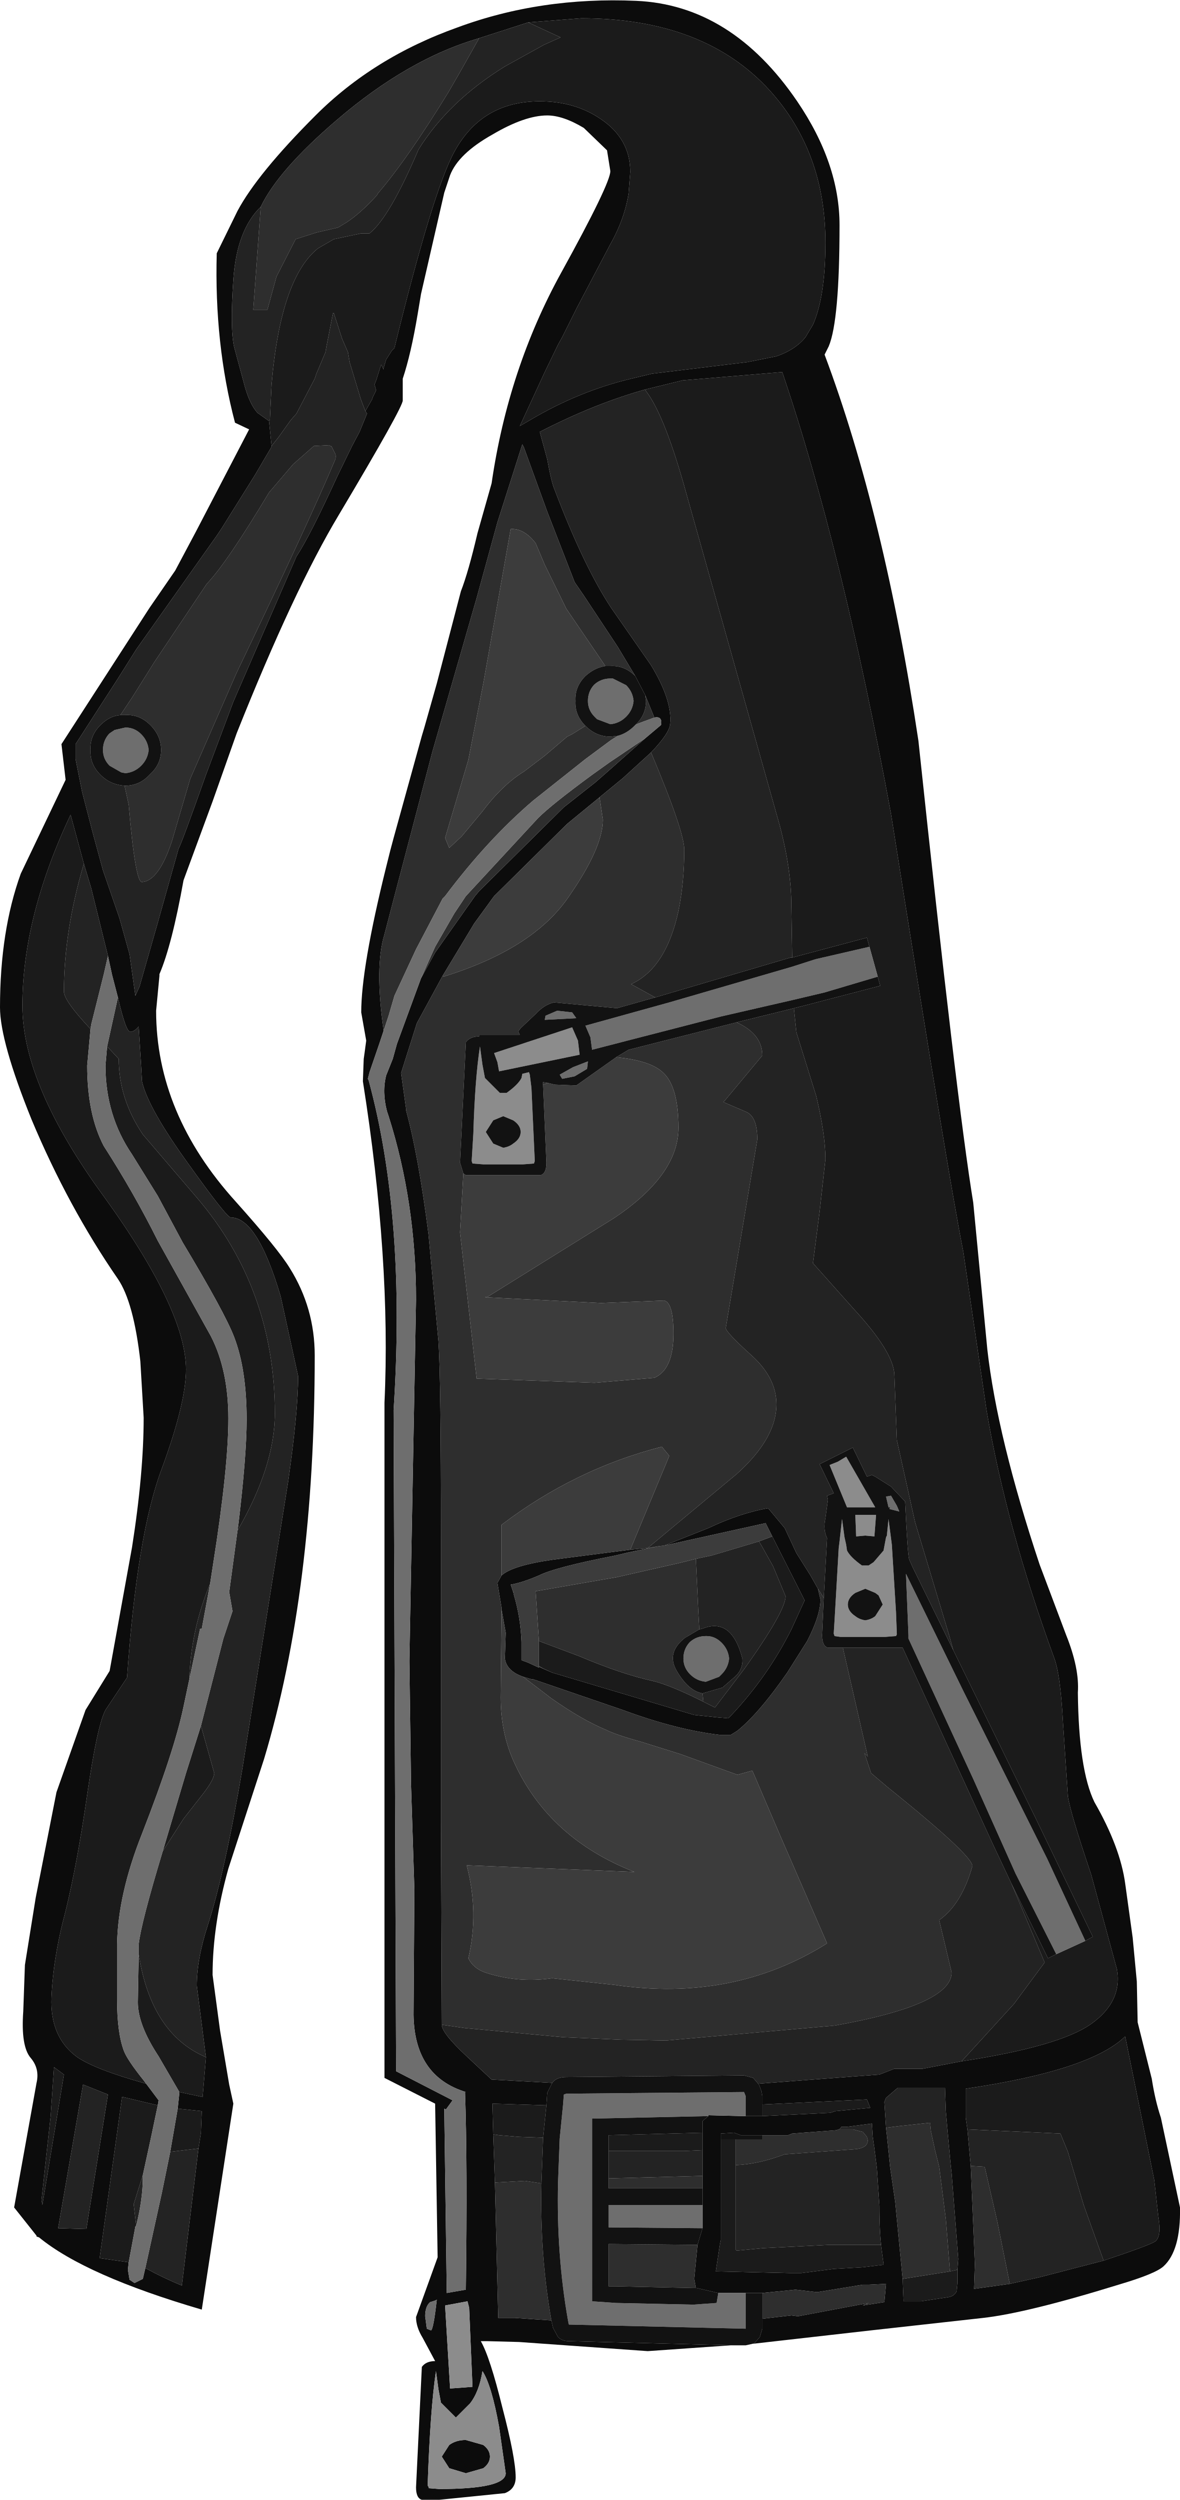 <?xml version="1.0" encoding="UTF-8" standalone="no"?>
<svg xmlns:ffdec="https://www.free-decompiler.com/flash" xmlns:xlink="http://www.w3.org/1999/xlink" ffdec:objectType="shape" height="150.5px" width="71.05px" xmlns="http://www.w3.org/2000/svg">
  <g transform="matrix(1.0, 0.0, 0.0, 1.0, 32.1, 141.5)">
    <path d="M-0.3 -140.15 L-3.25 -139.2 Q-7.55 -137.95 -11.85 -134.25 -15.35 -131.25 -16.4 -129.05 -17.85 -127.65 -18.05 -124.65 -18.25 -121.7 -18.0 -120.6 L-17.35 -118.2 Q-17.05 -117.15 -16.6 -116.65 L-15.9 -116.15 -15.9 -116.2 -15.9 -116.15 -15.75 -114.65 -15.75 -114.6 -16.75 -112.9 -18.75 -109.7 -19.05 -109.25 -23.9 -102.4 -25.0 -100.65 -27.55 -96.7 -27.55 -95.8 -27.15 -93.8 -26.5 -91.3 -25.9 -89.1 -24.9 -86.2 -24.3 -84.05 -23.95 -81.55 -23.7 -82.1 -22.6 -85.95 -21.35 -90.4 Q-21.15 -90.75 -19.7 -94.85 L-18.05 -99.25 -14.25 -108.0 Q-13.45 -109.2 -11.8 -112.8 L-10.9 -114.65 -10.45 -115.5 -10.0 -116.6 -10.1 -116.75 -9.7 -117.45 -9.65 -117.6 -9.5 -117.9 -9.45 -118.0 -9.55 -118.35 -9.45 -118.6 -9.15 -119.55 -9.0 -119.25 -9.0 -119.35 -8.85 -119.85 -8.5 -120.4 -8.4 -120.5 -8.35 -120.55 Q-6.05 -129.95 -4.75 -132.35 -3.1 -135.4 0.4 -135.4 2.5 -135.4 4.05 -134.35 5.85 -133.15 5.85 -131.15 L5.75 -129.85 Q5.5 -128.3 4.65 -126.8 L2.65 -123.0 1.75 -121.2 1.5 -120.75 0.7 -119.1 -0.8 -115.85 -0.2 -116.2 Q2.75 -117.95 5.9 -118.7 L7.15 -119.0 12.9 -119.7 14.65 -120.05 Q15.8 -120.45 16.4 -121.2 L16.85 -121.95 Q17.6 -123.65 17.6 -126.9 17.6 -132.35 14.25 -136.05 10.3 -140.4 2.9 -140.4 L-0.3 -140.15 M12.1 -0.3 L11.9 -0.3 6.9 0.05 -0.85 -0.5 -2.75 -0.55 -3.15 -0.55 Q-2.6 0.4 -1.85 3.45 -1.05 6.5 -1.05 7.65 -1.05 8.35 -1.7 8.6 L-5.65 9.0 -6.7 9.0 Q-7.05 8.9 -7.05 8.25 L-6.7 1.0 Q-6.45 0.65 -5.9 0.65 L-6.65 -0.75 Q-7.05 -1.4 -7.05 -2.0 L-5.75 -5.6 -5.9 -14.85 -8.95 -16.4 -8.95 -57.05 Q-8.55 -65.65 -10.25 -76.4 L-10.2 -77.75 -10.15 -78.1 -10.05 -78.85 -10.35 -80.55 Q-10.35 -83.25 -8.85 -89.3 L-8.6 -90.3 -8.4 -91.05 -6.7 -97.2 -6.55 -97.7 -5.8 -100.35 -4.35 -105.9 Q-3.9 -107.05 -3.35 -109.4 L-2.5 -112.4 Q-1.5 -119.3 1.7 -125.1 4.65 -130.45 4.65 -131.2 L4.45 -132.45 3.05 -133.8 Q1.8 -134.55 0.85 -134.55 -0.5 -134.55 -2.45 -133.4 -4.5 -132.25 -5.0 -130.95 L-5.35 -129.9 -6.75 -123.8 -6.95 -122.6 Q-7.35 -120.2 -7.85 -118.7 L-7.85 -117.4 Q-7.8 -117.05 -11.7 -110.5 -14.4 -106.0 -17.85 -97.35 L-19.3 -93.25 -21.05 -88.5 Q-21.75 -84.6 -22.5 -82.85 L-22.5 -82.75 -22.7 -80.65 Q-22.7 -74.45 -17.9 -69.15 -15.35 -66.3 -14.65 -65.15 -13.15 -62.75 -13.15 -59.9 -13.15 -45.75 -16.2 -35.6 L-18.35 -29.0 Q-19.3 -25.6 -19.3 -22.6 L-18.85 -19.25 -18.3 -16.0 -18.05 -14.85 -19.95 -2.45 Q-26.95 -4.5 -29.75 -6.8 L-29.9 -6.85 -29.9 -6.9 -31.25 -8.6 -29.9 -16.1 Q-29.7 -16.95 -30.25 -17.6 -30.85 -18.3 -30.7 -20.4 L-30.6 -23.2 -29.95 -27.25 -28.7 -33.6 -26.95 -38.55 -25.5 -40.9 -24.15 -48.35 Q-23.45 -52.8 -23.45 -56.15 L-23.65 -59.55 Q-24.05 -63.1 -25.0 -64.5 -28.0 -68.85 -30.2 -74.1 -32.1 -78.8 -32.1 -80.85 -32.1 -85.45 -30.85 -88.9 L-28.15 -94.55 -28.4 -96.7 -23.1 -104.9 -21.55 -107.15 -20.3 -109.5 -17.1 -115.65 -17.95 -116.05 Q-19.2 -120.8 -19.05 -126.25 L-17.8 -128.8 Q-16.6 -131.05 -13.1 -134.55 -9.6 -138.05 -4.55 -139.85 0.45 -141.7 6.2 -141.45 11.95 -141.2 15.9 -135.4 18.45 -131.65 18.45 -127.95 18.45 -122.2 17.8 -120.65 L17.55 -120.15 Q21.15 -110.55 23.2 -96.9 25.5 -75.2 26.5 -69.1 L27.35 -60.25 Q27.95 -54.95 30.5 -47.3 L32.1 -43.05 Q32.9 -41.05 32.8 -39.6 32.85 -34.95 33.8 -33.0 35.35 -30.3 35.65 -28.1 L36.1 -24.85 36.35 -22.2 36.4 -19.75 37.25 -16.35 Q37.45 -15.05 37.8 -14.0 L38.95 -8.6 Q39.0 -6.0 37.95 -5.05 37.45 -4.6 35.25 -3.95 29.75 -2.25 27.1 -1.95 L20.35 -1.2 13.3 -0.4 13.65 -0.8 13.8 -1.3 13.8 -1.9 15.55 -2.1 15.95 -2.05 20.2 -2.85 19.85 -2.7 21.15 -2.9 21.25 -4.0 20.25 -3.95 19.9 -3.95 19.85 -3.95 17.1 -3.5 15.8 -3.65 13.8 -3.45 12.8 -3.45 12.3 -3.45 11.15 -3.45 9.85 -3.75 9.8 -3.75 9.7 -4.3 9.9 -6.35 10.2 -7.35 10.2 -7.4 10.2 -8.75 10.2 -9.75 10.2 -10.5 10.2 -12.05 10.2 -13.1 10.2 -13.8 10.55 -14.1 10.55 -14.15 12.7 -14.1 12.8 -14.1 13.8 -14.1 17.9 -14.3 18.2 -14.4 20.3 -14.6 20.2 -14.85 20.1 -15.1 13.8 -14.8 13.8 -15.3 13.75 -15.6 13.6 -16.0 13.55 -16.05 19.5 -16.5 20.85 -16.6 21.75 -16.95 23.45 -16.95 25.8 -17.4 Q31.7 -18.3 33.6 -19.65 35.5 -21.0 35.15 -22.95 L33.6 -28.65 Q32.35 -32.35 32.2 -33.35 L31.9 -37.85 Q31.75 -40.75 31.35 -41.75 28.5 -49.55 27.3 -56.6 L25.9 -66.15 Q25.0 -70.65 21.55 -92.5 18.6 -108.5 15.0 -119.1 L9.0 -118.6 6.75 -118.05 Q3.7 -117.2 0.4 -115.5 L0.85 -113.85 Q1.1 -112.45 1.3 -112.0 3.05 -107.4 4.7 -104.9 L7.1 -101.45 Q8.4 -99.3 8.25 -97.9 8.2 -97.35 7.1 -96.2 L5.4 -94.65 4.0 -93.5 2.05 -91.9 -2.35 -87.55 -3.55 -85.9 -5.45 -82.75 -7.0 -79.9 -7.95 -76.9 -7.65 -74.75 -7.65 -74.65 Q-6.9 -71.9 -6.3 -67.2 L-5.7 -60.75 Q-5.55 -58.55 -5.55 -48.85 L-5.55 -32.0 -5.5 -19.6 Q-5.5 -19.1 -4.0 -17.7 L-2.5 -16.3 1.15 -16.1 0.85 -15.5 0.8 -14.75 -2.45 -14.85 -2.4 -13.0 -2.3 -10.1 -2.1 -1.95 -1.1 -1.95 1.1 -1.8 1.2 -1.35 1.5 -0.8 Q1.75 -0.55 2.15 -0.55 L12.1 -0.3 M6.15 -100.8 L5.1 -102.55 3.05 -105.65 2.5 -106.45 0.85 -110.7 -0.55 -114.55 -0.65 -114.75 -2.15 -110.05 -3.4 -105.5 -6.05 -96.3 -8.35 -87.55 -8.95 -85.25 Q-9.55 -83.3 -9.0 -79.45 L-9.25 -78.7 -9.85 -76.95 -9.95 -76.55 -9.9 -76.45 Q-7.65 -68.15 -8.4 -56.6 L-8.25 -16.8 -4.85 -15.05 -5.25 -14.5 -5.35 -14.55 -5.2 -3.45 -4.05 -3.65 Q-3.95 -11.3 -4.1 -15.55 L-4.05 -15.55 Q-7.15 -16.5 -7.2 -20.2 L-7.15 -27.75 -7.35 -34.05 -7.45 -41.5 -7.05 -63.25 Q-7.05 -69.1 -8.7 -74.3 L-8.8 -74.6 Q-9.1 -75.75 -8.85 -76.75 L-8.45 -77.75 -8.2 -78.65 -6.75 -82.6 -5.9 -84.15 -3.5 -87.55 -3.25 -87.85 1.85 -92.9 3.75 -94.4 4.55 -95.1 6.75 -97.05 7.7 -97.85 Q7.8 -98.4 7.3 -98.3 L6.75 -99.65 6.15 -100.8 M6.9 -48.3 L7.5 -48.4 7.0 -48.3 5.8 -48.05 4.95 -47.85 Q1.35 -47.15 0.35 -46.65 -0.7 -46.2 -1.35 -46.1 L-1.2 -45.65 -1.15 -45.45 Q-0.75 -44.1 -0.7 -42.65 L-0.7 -41.55 -0.3 -41.4 0.35 -41.1 0.35 -41.15 1.15 -40.8 9.7 -38.25 11.15 -38.1 11.75 -38.05 11.95 -38.25 Q14.15 -40.6 15.55 -43.4 L16.35 -45.15 14.4 -49.0 14.0 -49.8 7.9 -48.45 10.55 -49.5 Q12.45 -50.4 14.15 -50.7 L15.15 -49.5 15.85 -48.0 16.7 -46.65 17.15 -45.85 17.3 -45.2 Q17.3 -44.25 16.5 -42.7 L15.3 -40.8 Q13.6 -38.35 12.3 -37.3 L11.9 -37.05 11.25 -37.05 Q8.65 -37.35 5.4 -38.55 L0.0 -40.4 -0.1 -40.4 -0.6 -40.55 Q-1.6 -40.9 -1.7 -41.65 L-1.65 -43.2 -1.9 -44.6 -1.9 -44.7 -2.15 -46.2 -1.9 -46.65 Q-1.25 -47.25 1.2 -47.6 L5.85 -48.2 6.9 -48.3 M13.8 -12.95 L12.5 -12.95 12.1 -13.1 11.3 -13.05 11.3 -12.7 11.3 -6.95 11.3 -6.9 11.3 -6.65 11.25 -6.4 11.0 -4.75 15.45 -4.65 16.15 -4.65 18.1 -4.9 19.85 -5.0 21.1 -5.15 21.1 -5.2 21.0 -5.95 Q20.85 -7.0 20.85 -8.7 L20.7 -10.95 20.55 -12.15 20.45 -12.85 20.4 -13.65 18.85 -13.45 18.55 -13.45 18.5 -13.35 18.4 -13.3 18.25 -13.25 15.6 -13.05 15.35 -12.95 13.8 -12.95 M25.55 -4.85 L25.6 -5.5 25.2 -10.65 25.15 -11.1 24.95 -13.25 24.85 -14.4 24.8 -15.8 21.95 -15.8 21.25 -15.2 21.15 -14.95 21.25 -13.4 21.3 -12.95 21.5 -11.0 21.8 -8.95 22.25 -4.3 22.3 -3.05 22.3 -2.95 23.35 -2.95 25.0 -3.2 Q25.35 -3.25 25.5 -3.55 L25.55 -4.05 25.55 -4.85 M34.35 -5.4 Q37.05 -6.3 37.45 -6.55 37.85 -6.85 37.65 -8.0 L37.4 -10.25 35.65 -18.9 Q33.55 -16.85 26.05 -15.75 L26.05 -15.6 26.05 -14.0 26.15 -13.3 26.35 -11.1 26.6 -5.2 26.55 -3.7 28.7 -4.0 30.5 -4.4 34.35 -5.4 M-25.6 -83.95 L-26.6 -88.0 -27.05 -89.5 -27.85 -92.45 Q-30.75 -86.3 -30.75 -80.95 -30.75 -76.15 -25.8 -69.4 -20.9 -62.6 -20.9 -59.05 -20.9 -57.05 -22.35 -53.1 -23.85 -49.15 -24.45 -40.5 L-25.75 -38.55 Q-26.25 -37.6 -26.85 -33.45 -27.45 -29.3 -28.15 -26.45 -28.9 -23.65 -29.0 -21.25 -29.1 -18.85 -27.45 -17.65 -26.35 -16.9 -23.3 -16.05 L-22.55 -15.05 -22.6 -14.75 -24.7 -15.25 -24.75 -15.25 -26.1 -5.55 -24.35 -5.3 -24.4 -4.85 -24.3 -4.25 -24.0 -4.05 -23.5 -4.3 -23.35 -4.95 Q-22.25 -4.35 -21.15 -3.9 L-20.15 -12.15 -20.0 -13.1 -19.95 -14.4 -21.4 -14.55 -21.3 -15.5 -21.3 -15.55 -19.9 -15.25 -19.7 -17.65 -20.25 -21.95 Q-20.25 -23.55 -19.6 -25.55 -18.55 -28.8 -17.5 -35.05 L-14.75 -52.3 Q-14.15 -56.5 -14.15 -58.65 L-15.2 -63.45 Q-16.6 -68.2 -18.2 -68.2 -18.45 -68.2 -20.7 -71.35 -23.2 -74.8 -23.55 -76.4 L-23.6 -77.3 -23.75 -79.7 Q-24.05 -79.35 -24.25 -79.4 -24.5 -79.3 -25.0 -81.45 L-25.35 -82.8 -25.6 -83.95 M-27.1 -16.0 L-28.6 -7.35 -26.9 -7.3 -25.6 -15.4 -27.1 -16.0 M-28.85 -17.05 L-29.05 -14.1 -29.4 -10.9 -29.6 -9.05 -29.55 -8.75 -28.25 -16.6 -28.85 -17.05 M-6.5 -2.05 L-6.4 -1.3 -6.15 -1.2 Q-6.0 -1.25 -5.8 -3.05 -5.85 -3.0 -6.2 -2.9 -6.5 -2.65 -6.5 -2.05 M-3.85 -2.55 L-3.95 -2.95 -5.3 -2.7 -5.0 2.3 -3.65 2.2 -3.85 -2.55 M-3.05 1.25 Q-3.25 2.5 -3.8 3.2 L-4.65 4.05 -5.55 3.15 -5.7 2.35 -5.85 1.25 Q-6.2 3.6 -6.35 8.15 -6.25 8.25 -6.3 8.3 L-5.65 8.35 Q-1.65 8.35 -1.65 7.4 L-2.05 4.6 Q-2.5 2.1 -3.05 1.25 M-3.0 5.7 Q-2.6 6.0 -2.6 6.4 -2.6 6.8 -3.0 7.1 L-4.05 7.4 -5.05 7.1 -5.5 6.4 -5.05 5.7 Q-4.65 5.4 -4.05 5.4 L-3.0 5.7" fill="#0c0c0c" fill-rule="evenodd" stroke="none"/>
    <path d="M-15.9 -116.2 L-15.85 -116.2 -15.75 -118.35 Q-15.2 -124.75 -12.95 -126.55 L-12.0 -127.1 -10.35 -127.45 -10.15 -127.45 -9.85 -127.45 Q-8.65 -128.4 -6.9 -132.5 -5.1 -135.4 -1.7 -137.5 L0.65 -138.8 1.65 -139.25 -0.3 -140.15 2.9 -140.4 Q10.3 -140.4 14.25 -136.05 17.6 -132.35 17.6 -126.9 17.6 -123.65 16.85 -121.95 L16.4 -121.2 Q15.8 -120.45 14.65 -120.05 L12.9 -119.7 7.15 -119.0 5.9 -118.7 Q2.75 -117.95 -0.2 -116.2 L-0.8 -115.85 0.7 -119.1 1.5 -120.75 1.75 -121.2 2.65 -123.0 4.65 -126.8 Q5.5 -128.3 5.75 -129.85 L5.85 -131.15 Q5.85 -133.15 4.05 -134.35 2.5 -135.4 0.4 -135.4 -3.1 -135.4 -4.75 -132.35 -6.05 -129.95 -8.35 -120.55 L-8.4 -120.5 -8.5 -120.4 -8.85 -119.85 -9.0 -119.35 -9.0 -119.25 -9.15 -119.55 -9.45 -118.6 -9.55 -118.35 -9.45 -118.0 -9.5 -117.9 -9.65 -117.6 -9.7 -117.45 -10.1 -116.75 -10.35 -117.4 -10.4 -117.55 -11.05 -119.7 -11.15 -120.3 -11.5 -121.1 -12.0 -122.65 -12.05 -122.65 -12.45 -120.6 -12.5 -120.3 -13.05 -119.0 -13.15 -118.7 -14.25 -116.6 -14.6 -116.2 -15.35 -115.15 -15.75 -114.65 -15.9 -116.15 -15.9 -116.2 M-2.4 -13.0 L-2.45 -14.85 0.8 -14.75 0.6 -12.8 -0.85 -12.85 -2.05 -12.95 -2.4 -13.0 M6.75 -118.05 L9.0 -118.6 15.0 -119.1 Q18.6 -108.5 21.55 -92.5 25.0 -70.65 25.9 -66.15 L27.3 -56.6 Q28.5 -49.55 31.35 -41.75 31.75 -40.75 31.9 -37.85 L32.2 -33.35 Q32.35 -32.35 33.6 -28.65 L35.15 -22.95 Q35.5 -21.0 33.6 -19.65 31.7 -18.3 25.8 -17.4 L28.95 -20.85 30.8 -23.35 28.8 -28.1 31.0 -23.6 31.5 -23.85 33.25 -24.65 33.7 -24.9 30.3 -31.95 25.3 -42.15 25.05 -43.05 23.0 -49.85 21.9 -54.8 21.75 -58.75 Q21.7 -60.1 19.3 -62.7 L16.85 -65.45 17.25 -68.55 17.6 -71.7 Q17.6 -73.2 17.05 -75.5 L15.85 -79.35 15.7 -80.8 16.3 -80.95 20.9 -82.15 20.75 -82.7 20.25 -84.5 20.1 -85.05 15.6 -83.85 15.55 -86.95 Q15.55 -89.15 14.85 -91.8 L9.25 -111.7 Q7.95 -116.45 6.8 -117.95 L6.75 -118.05 M13.8 -14.8 L20.1 -15.1 20.2 -14.85 20.3 -14.6 18.2 -14.4 17.9 -14.3 13.8 -14.1 13.8 -14.8 M10.2 -13.1 L10.2 -12.05 9.1 -12.0 4.55 -12.0 4.55 -12.95 10.2 -13.1 M14.4 -49.0 L16.35 -45.15 15.55 -43.4 Q14.15 -40.6 11.95 -38.25 L11.75 -38.05 11.15 -38.1 9.7 -38.25 1.15 -40.8 0.6 -41.05 0.35 -41.2 0.35 -42.7 2.75 -41.8 Q5.35 -40.7 7.2 -40.3 8.25 -40.05 10.25 -39.05 L10.65 -38.85 10.95 -38.7 12.7 -41.0 Q15.2 -44.5 15.2 -45.4 L14.45 -47.2 13.75 -48.45 13.6 -48.7 14.4 -49.0 M11.3 -12.7 L12.2 -12.7 12.2 -11.15 12.2 -6.05 12.25 -6.0 13.85 -6.15 17.85 -6.35 20.95 -6.35 21.0 -5.95 21.1 -5.2 21.1 -5.15 19.85 -5.0 18.1 -4.9 16.15 -4.65 15.45 -4.65 11.0 -4.75 11.25 -6.4 11.3 -6.65 11.3 -6.9 11.3 -6.95 11.3 -12.7 M25.1 -4.75 L25.55 -4.85 25.55 -4.05 25.5 -3.55 Q25.35 -3.25 25.0 -3.2 L23.35 -2.95 22.3 -2.95 22.3 -3.05 22.25 -4.3 25.1 -4.75 M26.15 -13.3 L26.05 -14.0 26.05 -15.6 26.05 -15.75 Q33.55 -16.85 35.65 -18.9 L37.4 -10.25 37.65 -8.0 Q37.85 -6.85 37.45 -6.55 37.05 -6.3 34.35 -5.4 L33.15 -8.75 32.2 -11.95 31.75 -13.05 26.15 -13.3 M-27.05 -89.5 Q-28.25 -85.45 -28.25 -81.8 -28.25 -81.25 -26.65 -79.55 L-26.85 -77.35 Q-26.85 -74.4 -25.85 -72.5 -24.05 -69.7 -22.6 -66.8 L-19.4 -61.05 Q-18.35 -59.0 -18.35 -56.1 -18.35 -53.15 -19.25 -47.45 L-19.45 -46.15 Q-20.6 -43.4 -20.7 -40.4 L-21.05 -38.75 Q-21.6 -36.1 -23.55 -31.1 -25.0 -27.45 -25.05 -24.45 L-25.05 -21.1 Q-25.05 -19.15 -24.65 -18.05 -24.45 -17.5 -23.45 -16.25 L-23.3 -16.05 Q-26.35 -16.9 -27.45 -17.65 -29.1 -18.85 -29.0 -21.25 -28.9 -23.65 -28.15 -26.45 -27.45 -29.3 -26.85 -33.45 -26.25 -37.6 -25.75 -38.55 L-24.45 -40.5 Q-23.85 -49.15 -22.35 -53.1 -20.9 -57.05 -20.9 -59.05 -20.9 -62.6 -25.8 -69.4 -30.75 -76.15 -30.75 -80.95 -30.75 -86.3 -27.85 -92.45 L-27.05 -89.5 M-19.7 -17.65 L-19.9 -15.25 -21.3 -15.55 -22.55 -17.7 Q-23.8 -19.6 -23.8 -20.95 L-23.75 -23.85 Q-23.0 -19.05 -19.7 -17.65 M-21.4 -14.55 L-19.95 -14.4 -20.0 -13.1 -20.15 -12.15 -21.85 -11.95 -21.4 -14.55 M-24.35 -5.3 L-26.1 -5.55 -24.75 -15.25 -24.7 -15.25 -22.6 -14.75 -23.0 -12.85 -23.5 -10.55 -24.05 -8.8 -23.9 -7.5 -23.95 -7.45 -24.35 -5.3 M-17.8 -49.35 L-17.75 -49.7 Q-17.25 -53.85 -17.25 -56.05 -17.25 -59.05 -18.0 -61.0 -18.55 -62.45 -21.1 -66.7 L-22.6 -69.5 -24.15 -72.0 Q-25.75 -74.35 -25.75 -77.35 L-25.65 -78.5 -24.95 -77.75 Q-24.95 -75.35 -23.5 -73.2 L-20.25 -69.4 Q-15.55 -63.9 -15.55 -56.4 -15.55 -53.25 -17.8 -49.35 M-20.0 -37.6 L-19.2 -34.75 Q-19.2 -34.4 -19.8 -33.6 L-21.05 -32.0 -22.3 -30.05 -20.9 -34.75 -20.0 -37.6 M-28.85 -17.05 L-28.25 -16.6 -29.55 -8.75 -29.6 -9.05 -29.4 -10.9 -29.05 -14.1 -28.85 -17.05" fill="#1b1b1b" fill-rule="evenodd" stroke="none"/>
    <path d="M-3.25 -139.2 L-4.35 -137.25 -5.1 -135.95 Q-7.55 -131.95 -9.35 -129.85 L-9.4 -129.75 Q-10.4 -128.65 -11.25 -128.1 L-11.75 -127.8 -13.05 -127.5 -14.3 -127.1 -15.45 -124.85 -16.0 -122.85 -16.85 -122.85 -16.4 -129.05 Q-15.35 -131.25 -11.85 -134.25 -7.55 -137.95 -3.25 -139.2 M1.1 -1.8 L-1.1 -1.95 -2.1 -1.95 -2.3 -10.1 -0.5 -10.2 0.5 -10.05 Q0.4 -5.75 1.1 -1.8 M-5.5 -19.6 L-5.55 -32.0 -5.55 -48.85 Q-5.55 -58.55 -5.7 -60.75 L-6.3 -67.2 Q-6.9 -71.9 -7.65 -74.65 L-7.65 -74.75 -7.95 -76.9 -7.0 -79.9 -5.45 -82.75 -5.4 -82.7 Q-0.05 -84.35 2.1 -87.45 4.2 -90.45 4.2 -92.15 L4.0 -93.5 5.4 -94.65 7.1 -96.2 Q9.1 -91.45 9.1 -90.35 9.1 -88.35 8.75 -86.65 8.0 -83.2 5.9 -82.25 L7.35 -81.45 5.05 -80.8 1.25 -81.15 Q0.65 -81.0 0.15 -80.45 L-0.75 -79.6 -0.9 -79.4 -0.8 -79.2 -3.25 -79.2 -3.25 -79.1 Q-3.8 -79.1 -4.05 -78.75 L-4.4 -71.5 -4.2 -70.85 -4.4 -67.3 -3.4 -58.5 3.7 -58.25 7.3 -58.55 Q8.45 -59.05 8.45 -61.2 8.45 -63.05 7.9 -63.2 L4.1 -63.05 -2.9 -63.4 -2.7 -63.45 4.85 -68.15 Q8.75 -70.75 8.75 -73.6 8.75 -76.05 7.85 -76.9 7.1 -77.65 5.0 -77.85 L5.75 -78.3 12.25 -79.95 Q13.8 -79.25 13.8 -77.95 L11.55 -75.25 11.45 -75.15 12.85 -74.55 Q13.5 -74.25 13.5 -72.9 L11.6 -61.55 Q11.6 -61.3 13.15 -59.9 14.65 -58.55 14.65 -56.95 14.65 -54.9 12.25 -52.75 L6.9 -48.3 5.85 -48.2 8.2 -53.85 7.75 -54.4 Q2.5 -53.05 -1.9 -49.7 L-1.9 -46.65 -2.15 -46.2 -1.9 -44.7 -1.95 -39.3 Q-1.95 -37.1 -1.1 -35.3 1.0 -30.8 6.1 -28.8 L-4.0 -29.2 Q-3.25 -26.35 -3.9 -23.6 -3.6 -23.0 -2.9 -22.75 -0.95 -22.1 1.15 -22.4 L4.9 -22.0 Q12.05 -20.95 17.7 -24.5 L14.85 -31.05 13.2 -34.9 12.3 -34.65 8.85 -35.9 6.45 -36.65 Q5.0 -37.05 4.4 -37.35 2.95 -37.95 1.1 -39.25 L-0.6 -40.55 -0.1 -40.4 0.0 -40.4 5.4 -38.55 Q8.65 -37.35 11.25 -37.05 L11.9 -37.05 12.3 -37.3 Q13.6 -38.35 15.3 -40.8 L16.5 -42.7 Q17.3 -44.25 17.3 -45.2 L17.15 -45.85 17.5 -45.3 17.4 -43.05 Q17.4 -42.4 17.75 -42.3 L18.65 -42.3 20.15 -35.75 19.95 -35.95 20.35 -34.75 21.35 -33.9 Q26.45 -29.8 26.45 -29.15 25.8 -26.85 24.45 -25.9 L25.2 -22.75 Q25.2 -20.8 18.15 -19.55 L8.0 -18.65 5.3 -18.7 1.8 -18.85 -4.1 -19.4 -5.5 -19.6 M10.2 -10.5 L10.2 -9.75 4.55 -9.75 4.55 -10.35 10.2 -10.5 M9.9 -6.35 L9.7 -4.3 9.8 -3.75 9.65 -3.75 5.0 -3.85 4.55 -3.85 4.55 -6.4 9.9 -6.35 M13.8 -3.45 L15.8 -3.65 17.1 -3.5 19.85 -3.95 19.9 -3.95 20.25 -3.95 21.25 -4.0 21.15 -2.9 19.85 -2.7 20.2 -2.85 15.95 -2.05 15.55 -2.1 13.8 -1.9 13.8 -3.45 M-9.0 -79.45 Q-9.55 -83.3 -8.95 -85.25 L-8.35 -87.55 -6.05 -96.3 -3.4 -105.5 -2.15 -110.05 -0.65 -114.75 -0.55 -114.55 0.85 -110.7 2.5 -106.45 3.05 -105.65 5.1 -102.55 6.15 -100.8 Q5.5 -101.45 4.65 -101.4 L4.35 -101.4 2.0 -104.85 0.7 -107.5 0.15 -108.8 Q-0.55 -109.7 -1.35 -109.65 L-2.2 -104.85 -3.0 -100.35 -3.9 -95.75 -5.3 -91.05 -5.05 -90.45 -4.3 -91.15 -3.05 -92.65 Q-1.85 -94.25 -0.55 -95.05 L0.7 -96.0 2.05 -97.15 2.35 -97.3 3.15 -97.8 Q3.8 -97.15 4.65 -97.15 L5.1 -97.2 4.7 -96.95 3.15 -95.8 0.0 -93.3 Q-2.75 -90.95 -5.3 -87.55 L-5.35 -87.5 -5.45 -87.4 -7.05 -84.35 -8.35 -81.55 -8.7 -80.35 -9.0 -79.45 M6.75 -99.65 L7.3 -98.3 6.35 -97.95 6.15 -97.85 Q6.8 -98.45 6.8 -99.3 L6.75 -99.65 M6.75 -97.05 L4.55 -95.1 3.75 -94.4 1.85 -92.9 -3.25 -87.85 -3.5 -87.55 -5.9 -84.15 -6.75 -82.6 -5.9 -84.5 -4.75 -86.5 -4.05 -87.55 0.3 -92.25 Q1.1 -93.05 3.55 -94.85 L4.6 -95.6 6.75 -97.05 M0.6 -76.2 L0.6 -76.35 0.9 -76.3 0.6 -76.2 M10.25 -39.05 Q8.25 -40.05 7.2 -40.3 5.35 -40.7 2.75 -41.8 L0.35 -42.7 0.15 -45.7 5.05 -46.55 8.8 -47.4 9.8 -47.65 9.95 -44.45 10.0 -43.55 10.0 -43.4 9.15 -42.9 Q8.0 -42.0 8.65 -40.9 9.35 -39.7 10.2 -39.55 L10.25 -39.05 M0.35 -41.2 L0.6 -41.05 1.15 -40.8 0.35 -41.15 0.35 -41.2 M-1.15 -45.45 L-1.2 -45.65 -1.15 -45.65 -1.15 -45.45 M12.2 -12.7 L13.8 -12.7 13.8 -12.85 13.8 -12.95 15.35 -12.95 15.6 -13.05 18.25 -13.25 18.4 -13.3 19.25 -13.3 19.85 -13.15 20.1 -12.85 20.15 -12.65 Q20.15 -12.15 19.3 -12.1 L15.15 -11.8 Q13.55 -11.2 12.2 -11.15 L12.2 -12.7 M21.25 -13.4 L22.05 -13.5 23.9 -13.7 23.95 -13.2 24.2 -12.05 24.45 -11.05 24.85 -7.9 25.1 -4.75 22.25 -4.3 21.8 -8.95 21.5 -11.0 21.3 -12.95 21.25 -13.4 M28.7 -4.0 L26.55 -3.7 26.6 -5.2 26.35 -11.1 27.15 -11.05 27.2 -11.0 27.95 -7.75 28.7 -4.0 M-24.85 -98.45 L-24.15 -99.5 -22.8 -101.65 -19.65 -106.35 Q-18.45 -107.6 -15.9 -111.85 L-14.45 -113.55 -13.2 -114.65 -12.25 -114.7 Q-12.2 -114.6 -12.15 -114.65 L-11.9 -114.15 Q-11.85 -113.95 -11.95 -113.75 -13.35 -110.4 -17.85 -101.0 L-20.65 -94.6 -21.75 -90.85 Q-22.55 -88.45 -23.55 -88.4 -23.95 -88.35 -24.35 -93.05 L-24.6 -94.2 -24.55 -94.2 Q-23.7 -94.2 -23.1 -94.85 L-23.05 -94.9 Q-22.4 -95.5 -22.4 -96.35 -22.4 -97.2 -23.05 -97.85 -23.7 -98.5 -24.55 -98.45 L-24.85 -98.45" fill="#2e2e2e" fill-rule="evenodd" stroke="none"/>
    <path d="M-5.45 -82.75 L-3.55 -85.9 -2.35 -87.55 2.05 -91.9 4.0 -93.5 4.2 -92.15 Q4.2 -90.45 2.1 -87.45 -0.05 -84.35 -5.4 -82.7 L-5.45 -82.75 M3.15 -97.8 L2.35 -97.3 2.05 -97.15 0.7 -96.0 -0.55 -95.05 Q-1.85 -94.25 -3.05 -92.65 L-4.3 -91.15 -5.05 -90.45 -5.3 -91.05 -3.9 -95.75 -3.0 -100.35 -2.2 -104.85 -1.35 -109.65 Q-0.55 -109.7 0.15 -108.8 L0.7 -107.5 2.0 -104.85 4.35 -101.4 Q3.7 -101.3 3.15 -100.8 2.5 -100.15 2.55 -99.3 2.5 -98.45 3.15 -97.8 M-4.2 -70.85 L-4.05 -70.75 -3.0 -70.75 -1.8 -70.75 -0.6 -70.75 0.45 -70.75 Q0.8 -70.85 0.8 -71.5 L0.6 -76.2 0.9 -76.3 1.3 -76.2 2.6 -76.15 5.0 -77.85 Q7.1 -77.65 7.85 -76.9 8.75 -76.05 8.75 -73.6 8.75 -70.75 4.85 -68.15 L-2.7 -63.45 -2.9 -63.4 4.1 -63.05 7.9 -63.2 Q8.45 -63.05 8.45 -61.2 8.45 -59.05 7.3 -58.55 L3.7 -58.25 -3.4 -58.5 -4.4 -67.3 -4.2 -70.85 M7.5 -48.4 L7.9 -48.45 14.0 -49.8 14.4 -49.0 13.6 -48.7 10.75 -47.85 9.8 -47.65 8.8 -47.4 5.05 -46.55 0.15 -45.7 0.35 -42.7 0.35 -41.2 0.35 -41.15 0.35 -41.1 -0.3 -41.4 -0.7 -41.55 -0.7 -42.65 Q-0.75 -44.1 -1.15 -45.45 L-1.15 -45.65 -1.2 -45.65 -1.35 -46.1 Q-0.7 -46.2 0.35 -46.65 1.35 -47.15 4.95 -47.85 L5.8 -48.05 7.0 -48.3 7.5 -48.4 M-1.9 -46.65 L-1.9 -49.7 Q2.5 -53.05 7.75 -54.4 L8.2 -53.85 5.85 -48.2 1.2 -47.6 Q-1.25 -47.25 -1.9 -46.65 M-0.6 -40.55 L1.1 -39.25 Q2.95 -37.95 4.4 -37.35 5.0 -37.05 6.45 -36.65 L8.85 -35.9 12.3 -34.65 13.2 -34.9 14.85 -31.05 17.7 -24.5 Q12.05 -20.95 4.9 -22.0 L1.15 -22.4 Q-0.95 -22.1 -2.9 -22.75 -3.6 -23.0 -3.9 -23.6 -3.25 -26.35 -4.0 -29.2 L6.1 -28.8 Q1.0 -30.8 -1.1 -35.3 -1.95 -37.1 -1.95 -39.3 L-1.9 -44.7 -1.9 -44.6 -1.65 -43.2 -1.7 -41.65 Q-1.6 -40.9 -0.6 -40.55" fill="#3c3c3c" fill-rule="evenodd" stroke="none"/>
    <path d="M-0.3 -140.15 L1.65 -139.25 0.65 -138.8 -1.7 -137.5 Q-5.1 -135.4 -6.9 -132.5 -8.65 -128.4 -9.85 -127.45 L-10.15 -127.45 -10.35 -127.45 -12.0 -127.1 -12.95 -126.55 Q-15.2 -124.75 -15.75 -118.35 L-15.85 -116.2 -15.9 -116.2 -15.9 -116.15 -16.6 -116.65 Q-17.05 -117.15 -17.35 -118.2 L-18.0 -120.6 Q-18.25 -121.7 -18.05 -124.65 -17.85 -127.65 -16.4 -129.05 L-16.85 -122.85 -16.0 -122.85 -15.45 -124.85 -14.3 -127.1 -13.05 -127.5 -11.75 -127.8 -11.25 -128.1 Q-10.4 -128.65 -9.4 -129.75 L-9.35 -129.85 Q-7.55 -131.95 -5.1 -135.95 L-4.35 -137.25 -3.25 -139.2 -0.3 -140.15 M-15.75 -114.65 L-15.35 -115.15 -14.6 -116.2 -14.25 -116.6 -13.15 -118.7 -13.05 -119.0 -12.5 -120.3 -12.45 -120.6 -12.05 -122.65 -12.0 -122.65 -11.5 -121.1 -11.15 -120.3 -11.05 -119.7 -10.4 -117.55 -10.35 -117.4 -10.1 -116.75 -10.0 -116.6 -10.45 -115.5 -10.9 -114.65 -11.8 -112.8 Q-13.45 -109.2 -14.25 -108.0 L-18.05 -99.25 -19.7 -94.85 Q-21.15 -90.75 -21.35 -90.4 L-22.6 -85.95 -23.7 -82.1 -23.95 -81.55 -24.3 -84.05 -24.9 -86.2 -25.9 -89.1 -26.5 -91.3 -27.15 -93.8 -27.55 -95.8 -27.55 -96.7 -25.0 -100.65 -23.9 -102.4 -19.05 -109.25 -18.75 -109.7 -16.75 -112.9 -15.75 -114.6 -15.75 -114.65 M-2.3 -10.1 L-2.4 -13.0 -2.05 -12.95 -0.85 -12.85 0.6 -12.8 0.5 -10.05 -0.5 -10.2 -2.3 -10.1 M1.15 -16.1 L-2.5 -16.3 -4.0 -17.7 Q-5.5 -19.1 -5.5 -19.6 L-4.1 -19.4 1.8 -18.85 5.3 -18.7 8.0 -18.65 18.15 -19.55 Q25.2 -20.8 25.2 -22.75 L24.45 -25.9 Q25.8 -26.85 26.45 -29.15 26.45 -29.8 21.35 -33.9 L20.35 -34.75 19.95 -35.95 20.15 -35.75 18.65 -42.3 18.8 -42.3 20.0 -42.3 21.2 -42.3 22.25 -42.3 27.6 -30.65 28.8 -28.1 30.8 -23.35 28.95 -20.85 25.8 -17.4 23.45 -16.95 21.75 -16.95 20.85 -16.6 19.5 -16.5 13.55 -16.05 13.25 -16.4 12.7 -16.55 2.0 -16.45 Q1.4 -16.45 1.15 -16.1 M7.1 -96.2 Q8.2 -97.35 8.25 -97.9 8.4 -99.3 7.1 -101.45 L4.7 -104.9 Q3.05 -107.4 1.3 -112.0 1.1 -112.45 0.85 -113.85 L0.4 -115.5 Q3.7 -117.2 6.75 -118.05 L6.8 -117.95 Q7.95 -116.45 9.25 -111.7 L14.85 -91.8 Q15.55 -89.15 15.55 -86.95 L15.6 -83.85 15.5 -83.85 7.35 -81.45 5.9 -82.25 Q8.0 -83.2 8.75 -86.65 9.1 -88.35 9.1 -90.35 9.1 -91.45 7.1 -96.2 M10.2 -12.05 L10.2 -10.5 4.55 -10.35 4.55 -12.0 9.1 -12.0 10.2 -12.05 M12.25 -79.95 L15.7 -80.8 15.85 -79.35 17.05 -75.5 Q17.6 -73.2 17.6 -71.7 L17.25 -68.55 16.85 -65.45 19.3 -62.7 Q21.7 -60.1 21.75 -58.75 L21.9 -54.8 23.0 -49.85 25.05 -43.05 25.3 -42.15 22.85 -47.15 22.65 -47.6 Q22.55 -47.85 22.4 -51.1 L21.55 -52.0 20.6 -52.6 20.4 -52.7 20.1 -52.6 19.25 -54.35 17.25 -53.35 18.1 -51.6 17.7 -51.45 17.75 -51.2 17.6 -50.1 Q17.45 -49.4 17.7 -48.9 L17.5 -45.3 17.15 -45.85 16.7 -46.65 15.85 -48.0 15.15 -49.5 14.15 -50.7 Q12.45 -50.4 10.55 -49.5 L7.9 -48.45 7.5 -48.4 6.9 -48.3 12.25 -52.75 Q14.65 -54.9 14.65 -56.95 14.65 -58.55 13.15 -59.9 11.6 -61.3 11.6 -61.55 L13.5 -72.9 Q13.5 -74.25 12.85 -74.55 L11.45 -75.15 11.55 -75.25 13.8 -77.95 Q13.8 -79.25 12.25 -79.95 M13.6 -48.7 L13.75 -48.45 14.45 -47.2 15.2 -45.4 Q15.2 -44.5 12.7 -41.0 L10.95 -38.7 10.65 -38.85 10.25 -39.05 10.2 -39.55 11.4 -39.9 12.15 -40.55 Q12.65 -41.0 12.6 -41.65 11.95 -44.15 10.2 -43.45 L10.0 -43.4 10.0 -43.55 9.95 -44.45 9.8 -47.65 10.75 -47.85 13.6 -48.7 M21.0 -5.95 L20.95 -6.35 17.85 -6.35 13.85 -6.15 12.25 -6.0 12.2 -6.05 12.2 -11.15 Q13.55 -11.2 15.15 -11.8 L19.3 -12.1 Q20.15 -12.15 20.15 -12.65 L20.1 -12.85 19.85 -13.15 19.25 -13.3 18.4 -13.3 18.5 -13.35 18.55 -13.45 18.85 -13.45 20.4 -13.65 20.45 -12.85 20.55 -12.15 20.7 -10.95 20.85 -8.7 Q20.85 -7.0 21.0 -5.95 M21.25 -13.4 L21.15 -14.95 21.25 -15.2 21.95 -15.8 24.8 -15.8 24.85 -14.4 24.95 -13.25 25.15 -11.1 25.2 -10.65 25.6 -5.5 25.55 -4.85 25.1 -4.75 24.85 -7.9 24.45 -11.05 24.2 -12.05 23.95 -13.2 23.9 -13.7 22.05 -13.5 21.25 -13.4 M26.15 -13.3 L31.75 -13.05 32.2 -11.95 33.15 -8.75 34.35 -5.4 30.5 -4.4 28.7 -4.0 27.95 -7.75 27.2 -11.0 27.15 -11.05 26.35 -11.1 26.15 -13.3 M-24.6 -94.2 L-24.35 -93.05 Q-23.95 -88.35 -23.55 -88.4 -22.55 -88.45 -21.75 -90.85 L-20.65 -94.6 -17.85 -101.0 Q-13.35 -110.4 -11.95 -113.75 -11.85 -113.95 -11.9 -114.15 L-12.15 -114.65 Q-12.2 -114.6 -12.25 -114.7 L-13.2 -114.65 -14.45 -113.55 -15.9 -111.85 Q-18.45 -107.6 -19.65 -106.35 L-22.8 -101.65 -24.15 -99.5 -24.85 -98.45 Q-25.5 -98.4 -26.05 -97.85 -26.7 -97.2 -26.65 -96.35 -26.7 -95.5 -26.05 -94.85 -25.45 -94.25 -24.6 -94.2 M-27.05 -89.5 L-26.6 -88.0 -25.6 -83.95 -25.85 -82.85 -26.6 -79.85 -26.65 -79.55 Q-28.25 -81.25 -28.25 -81.8 -28.25 -85.45 -27.05 -89.5 M-25.0 -81.45 Q-24.5 -79.3 -24.25 -79.4 -24.05 -79.35 -23.75 -79.7 L-23.6 -77.3 -23.55 -76.4 Q-23.2 -74.8 -20.7 -71.35 -18.45 -68.2 -18.2 -68.2 -16.6 -68.2 -15.2 -63.45 L-14.15 -58.65 Q-14.15 -56.5 -14.75 -52.3 L-17.5 -35.05 Q-18.55 -28.8 -19.6 -25.55 -20.25 -23.55 -20.25 -21.95 L-19.7 -17.65 Q-23.0 -19.05 -23.75 -23.85 L-23.75 -24.45 Q-23.6 -25.75 -22.3 -30.05 L-21.05 -32.0 -19.8 -33.6 Q-19.2 -34.4 -19.2 -34.75 L-20.0 -37.6 -18.65 -42.85 -18.6 -43.0 -18.1 -44.5 -18.3 -45.65 -17.8 -49.35 Q-15.55 -53.25 -15.55 -56.4 -15.55 -63.9 -20.25 -69.4 L-23.5 -73.2 Q-24.95 -75.35 -24.95 -77.75 L-25.65 -78.5 -25.0 -81.45 M-20.15 -12.15 L-21.15 -3.9 Q-22.25 -4.35 -23.35 -4.95 L-22.35 -9.5 -21.85 -11.95 -20.15 -12.15 M-19.45 -46.15 L-19.95 -43.45 -20.05 -43.45 -20.7 -40.4 Q-20.6 -43.4 -19.45 -46.15 M-27.1 -16.0 L-25.6 -15.4 -26.9 -7.3 -28.6 -7.35 -27.1 -16.0 M-23.9 -7.5 L-24.05 -8.8 -23.5 -10.55 -23.5 -10.4 Q-23.5 -9.1 -23.9 -7.5" fill="#232323" fill-rule="evenodd" stroke="none"/>
    <path d="M12.8 -14.1 L12.7 -14.1 10.55 -14.15 10.55 -14.1 3.55 -13.95 3.55 -2.95 5.0 -2.85 9.65 -2.75 11.05 -2.85 11.15 -3.45 12.3 -3.45 12.8 -3.45 12.8 -1.3 2.15 -1.55 2.1 -1.8 Q1.4 -5.75 1.5 -10.1 L1.6 -12.75 1.8 -14.75 1.85 -15.4 2.0 -15.45 12.7 -15.55 12.8 -15.3 12.8 -14.1 M10.2 -8.75 L10.2 -7.4 10.2 -7.35 4.55 -7.4 4.55 -8.75 10.2 -8.75 M-9.0 -79.45 L-8.7 -80.35 -8.35 -81.55 -7.05 -84.35 -5.45 -87.4 -5.35 -87.5 -5.3 -87.55 Q-2.75 -90.95 0.0 -93.3 L3.15 -95.8 4.7 -96.95 5.1 -97.2 Q5.65 -97.35 6.1 -97.8 L6.15 -97.85 6.35 -97.95 7.3 -98.3 Q7.8 -98.4 7.7 -97.85 L6.75 -97.05 4.6 -95.6 3.55 -94.85 Q1.1 -93.05 0.3 -92.25 L-4.05 -87.55 -4.75 -86.5 -5.9 -84.5 -6.75 -82.6 -8.2 -78.65 -8.45 -77.75 -8.85 -76.75 Q-9.1 -75.75 -8.8 -74.6 L-8.7 -74.3 Q-7.05 -69.1 -7.05 -63.25 L-7.45 -41.5 -7.35 -34.05 -7.15 -27.75 -7.2 -20.2 Q-7.15 -16.5 -4.05 -15.55 L-4.1 -15.55 Q-3.95 -11.3 -4.05 -3.65 L-5.2 -3.45 -5.35 -14.55 -5.25 -14.5 -4.85 -15.05 -8.25 -16.8 -8.4 -56.6 Q-7.65 -68.15 -9.9 -76.45 L-9.95 -76.55 -9.85 -76.95 -9.25 -78.7 -9.0 -79.45 M4.65 -100.65 L4.8 -100.65 5.6 -100.25 Q6.0 -99.85 6.05 -99.3 6.0 -98.75 5.6 -98.35 5.2 -97.95 4.65 -97.9 L3.85 -98.2 3.7 -98.35 Q3.3 -98.75 3.3 -99.3 3.3 -99.85 3.65 -100.25 L3.7 -100.3 Q4.1 -100.65 4.65 -100.65 M20.75 -82.7 L17.55 -81.75 15.65 -81.3 11.3 -80.3 3.55 -78.3 3.45 -79.05 3.15 -79.75 8.2 -81.15 15.6 -83.3 17.0 -83.75 20.25 -84.5 20.75 -82.7 M33.25 -24.65 L31.5 -23.85 29.05 -28.7 26.5 -34.4 22.6 -42.85 22.6 -43.05 22.45 -46.75 25.9 -39.7 30.95 -29.6 33.25 -24.65 M1.45 -80.65 L2.35 -80.55 2.6 -80.2 0.7 -80.1 0.75 -80.35 1.45 -80.65 M2.4 -77.25 L3.3 -77.6 3.25 -77.15 2.5 -76.7 1.75 -76.55 1.6 -76.8 2.4 -77.25 M21.5 -50.75 L21.4 -50.75 21.25 -51.4 21.55 -51.45 21.9 -50.85 22.05 -50.5 21.45 -50.65 21.5 -50.75 M11.8 -41.65 Q11.75 -41.1 11.35 -40.7 L11.2 -40.55 10.4 -40.25 Q9.85 -40.3 9.45 -40.7 9.05 -41.1 9.05 -41.65 9.05 -42.2 9.4 -42.6 L9.45 -42.65 Q9.85 -43.0 10.4 -43.0 L10.45 -43.0 Q10.95 -43.0 11.35 -42.6 11.75 -42.2 11.8 -41.65 M-23.6 -97.3 Q-23.2 -96.9 -23.15 -96.35 -23.2 -95.8 -23.6 -95.4 -24.0 -95.0 -24.55 -94.95 L-24.8 -95.0 -25.5 -95.4 Q-25.9 -95.8 -25.9 -96.35 -25.9 -96.9 -25.55 -97.3 L-25.5 -97.35 -25.2 -97.55 -24.55 -97.7 Q-24.0 -97.7 -23.6 -97.3 M-26.65 -79.55 L-26.6 -79.85 -25.85 -82.85 -25.6 -83.95 -25.35 -82.8 -25.0 -81.45 -25.65 -78.5 -25.75 -77.35 Q-25.75 -74.35 -24.15 -72.0 L-22.6 -69.5 -21.1 -66.7 Q-18.55 -62.45 -18.0 -61.0 -17.25 -59.05 -17.25 -56.05 -17.25 -53.85 -17.75 -49.7 L-17.8 -49.35 -18.3 -45.65 -18.1 -44.5 -18.6 -43.0 -18.65 -42.85 -20.0 -37.6 -20.9 -34.75 -22.3 -30.05 Q-23.6 -25.75 -23.75 -24.45 L-23.75 -23.85 -23.8 -20.95 Q-23.8 -19.6 -22.55 -17.7 L-21.3 -15.55 -21.3 -15.5 -21.4 -14.55 -21.85 -11.95 -22.35 -9.5 -23.35 -4.95 -23.5 -4.3 -24.0 -4.05 -24.3 -4.25 -24.4 -4.85 -24.35 -5.3 -23.95 -7.45 -23.9 -7.5 Q-23.5 -9.1 -23.5 -10.4 L-23.5 -10.55 -23.0 -12.85 -22.6 -14.75 -22.55 -15.05 -23.3 -16.05 -23.45 -16.25 Q-24.45 -17.5 -24.65 -18.05 -25.05 -19.15 -25.05 -21.1 L-25.05 -24.45 Q-25.0 -27.45 -23.55 -31.1 -21.6 -36.1 -21.05 -38.75 L-20.7 -40.4 -20.05 -43.45 -19.95 -43.45 -19.45 -46.15 -19.25 -47.45 Q-18.35 -53.15 -18.35 -56.1 -18.35 -59.0 -19.4 -61.05 L-22.6 -66.8 Q-24.05 -69.7 -25.85 -72.5 -26.85 -74.4 -26.85 -77.35 L-26.65 -79.55 M-6.5 -2.05 Q-6.5 -2.65 -6.2 -2.9 -5.85 -3.0 -5.8 -3.05 -6.0 -1.25 -6.15 -1.2 L-6.4 -1.3 -6.5 -2.05" fill="#6e6e6e" fill-rule="evenodd" stroke="none"/>
    <path d="M2.7 -78.85 L2.8 -78.0 -2.05 -77.0 -2.15 -77.55 -2.35 -78.1 2.35 -79.65 2.7 -78.85 M0.05 -71.45 L-0.6 -71.4 -1.8 -71.4 -3.0 -71.4 -3.65 -71.45 -3.7 -71.6 -3.6 -73.25 Q-3.5 -76.6 -3.2 -78.5 L-3.05 -77.4 -2.9 -76.6 -2.0 -75.7 -1.6 -75.7 Q-0.9 -76.2 -0.7 -76.6 L-0.65 -76.85 -0.25 -76.95 -0.2 -76.8 -0.1 -76.0 0.1 -71.6 0.05 -71.45 M17.85 -53.3 L18.35 -53.5 18.85 -53.8 20.6 -50.75 18.9 -50.75 17.85 -53.3 M18.6 -50.05 L18.75 -48.95 18.85 -48.5 18.9 -48.15 Q19.1 -47.75 19.8 -47.25 L20.2 -47.25 20.5 -47.45 21.1 -48.15 21.25 -48.95 21.3 -49.05 21.4 -50.05 21.6 -48.5 21.85 -44.45 21.9 -43.15 21.9 -43.1 21.85 -43.0 21.2 -42.95 20.0 -42.95 18.8 -42.95 18.5 -42.95 18.15 -43.0 18.1 -43.15 18.15 -43.95 18.4 -48.3 18.45 -48.7 18.55 -49.6 18.6 -50.05 M21.05 -44.9 L20.8 -45.45 20.6 -45.6 20.0 -45.85 19.4 -45.6 Q18.95 -45.3 18.95 -44.9 18.95 -44.5 19.4 -44.2 19.65 -44.0 20.0 -43.95 20.35 -44.0 20.6 -44.2 L21.05 -44.9 M19.4 -50.3 L20.65 -50.3 20.55 -49.0 20.0 -49.05 19.45 -49.0 19.4 -50.3 M-1.8 -72.4 Q-1.45 -72.45 -1.2 -72.65 -0.75 -72.95 -0.75 -73.35 -0.75 -73.75 -1.2 -74.05 L-1.8 -74.3 -2.4 -74.05 -2.85 -73.35 -2.4 -72.65 -1.8 -72.4 M-3.85 -2.55 L-3.65 2.2 -5.0 2.3 -5.3 -2.7 -3.95 -2.95 -3.85 -2.55 M-3.0 5.7 L-4.05 5.4 Q-4.65 5.4 -5.05 5.7 L-5.5 6.4 -5.05 7.1 -4.05 7.4 -3.0 7.1 Q-2.6 6.8 -2.6 6.4 -2.6 6.0 -3.0 5.7 M-3.05 1.25 Q-2.5 2.1 -2.05 4.6 L-1.65 7.4 Q-1.65 8.35 -5.65 8.35 L-6.3 8.3 Q-6.25 8.25 -6.35 8.15 -6.2 3.6 -5.85 1.25 L-5.7 2.35 -5.55 3.15 -4.65 4.05 -3.8 3.2 Q-3.25 2.5 -3.05 1.25" fill="#8c8c8c" fill-rule="evenodd" stroke="none"/>
    <path d="M12.1 -0.3 L2.15 -0.55 Q1.75 -0.55 1.5 -0.8 L1.2 -1.35 1.1 -1.8 Q0.4 -5.75 0.5 -10.05 L0.6 -12.8 0.8 -14.75 0.85 -15.5 1.15 -16.1 Q1.4 -16.45 2.0 -16.45 L12.7 -16.55 13.25 -16.4 13.55 -16.05 13.6 -16.0 13.75 -15.6 13.8 -15.3 13.8 -14.8 13.8 -14.1 12.8 -14.1 12.8 -15.3 12.7 -15.55 2.0 -15.45 1.85 -15.4 1.8 -14.75 1.6 -12.75 1.5 -10.1 Q1.4 -5.75 2.1 -1.8 L2.15 -1.55 12.8 -1.3 12.8 -3.45 13.8 -3.45 13.8 -1.9 13.8 -1.3 13.65 -0.8 13.3 -0.4 13.25 -0.4 12.8 -0.3 12.1 -0.3 M10.55 -14.1 L10.2 -13.8 10.2 -13.1 4.55 -12.95 4.55 -12.0 4.55 -10.35 4.55 -9.75 10.2 -9.75 10.2 -8.75 4.55 -8.75 4.55 -7.4 10.2 -7.35 9.9 -6.35 4.55 -6.4 4.55 -3.85 5.0 -3.85 9.65 -3.75 9.8 -3.75 9.85 -3.75 11.15 -3.45 11.05 -2.85 9.65 -2.75 5.0 -2.85 3.55 -2.95 3.55 -13.95 10.55 -14.1 M5.1 -97.2 L4.65 -97.15 Q3.8 -97.15 3.15 -97.8 2.5 -98.45 2.55 -99.3 2.5 -100.15 3.15 -100.8 3.7 -101.3 4.35 -101.4 L4.65 -101.4 Q5.5 -101.45 6.15 -100.8 L6.75 -99.65 6.8 -99.3 Q6.8 -98.45 6.15 -97.85 L6.1 -97.8 Q5.65 -97.35 5.1 -97.2 M4.65 -100.65 Q4.1 -100.65 3.7 -100.3 L3.65 -100.25 Q3.3 -99.85 3.3 -99.3 3.3 -98.75 3.7 -98.35 L3.85 -98.2 4.65 -97.9 Q5.2 -97.95 5.6 -98.35 6.0 -98.75 6.05 -99.3 6.0 -99.85 5.6 -100.25 L4.8 -100.65 4.65 -100.65 M20.75 -82.7 L20.9 -82.15 16.3 -80.95 15.7 -80.8 12.25 -79.95 5.75 -78.3 5.0 -77.85 2.6 -76.15 1.3 -76.2 0.9 -76.3 0.6 -76.35 0.6 -76.2 0.8 -71.5 Q0.8 -70.85 0.45 -70.75 L-0.6 -70.75 -1.8 -70.75 -3.0 -70.75 -4.05 -70.75 -4.2 -70.85 -4.4 -71.5 -4.05 -78.75 Q-3.8 -79.1 -3.25 -79.1 L-3.25 -79.2 -0.8 -79.2 -0.9 -79.4 -0.75 -79.6 0.15 -80.45 Q0.65 -81.0 1.25 -81.15 L5.05 -80.8 7.35 -81.45 15.5 -83.85 15.6 -83.85 20.1 -85.05 20.25 -84.5 17.0 -83.75 15.6 -83.3 8.2 -81.15 3.15 -79.75 3.45 -79.05 3.55 -78.3 11.3 -80.3 15.65 -81.3 17.55 -81.75 20.75 -82.7 M25.3 -42.15 L30.3 -31.95 33.7 -24.9 33.25 -24.65 30.95 -29.6 25.9 -39.7 22.45 -46.75 22.6 -43.05 22.6 -42.85 26.5 -34.4 29.05 -28.7 31.5 -23.85 31.0 -23.6 28.8 -28.1 27.6 -30.65 22.25 -42.3 21.2 -42.3 20.0 -42.3 18.8 -42.3 18.65 -42.3 17.75 -42.3 Q17.4 -42.4 17.4 -43.05 L17.5 -45.3 17.7 -48.9 Q17.45 -49.4 17.6 -50.1 L17.75 -51.2 17.7 -51.45 18.1 -51.6 17.25 -53.35 19.25 -54.35 20.1 -52.6 20.4 -52.7 20.6 -52.6 21.55 -52.0 22.4 -51.1 Q22.55 -47.85 22.65 -47.6 L22.85 -47.15 25.3 -42.15 M1.45 -80.65 L0.75 -80.35 0.7 -80.1 2.6 -80.2 2.35 -80.55 1.45 -80.65 M2.7 -78.85 L2.35 -79.65 -2.35 -78.1 -2.15 -77.55 -2.05 -77.0 2.8 -78.0 2.7 -78.85 M2.4 -77.25 L1.6 -76.8 1.75 -76.55 2.5 -76.7 3.25 -77.15 3.3 -77.6 2.4 -77.25 M0.05 -71.45 L0.1 -71.6 -0.1 -76.0 -0.2 -76.8 -0.25 -76.95 -0.65 -76.85 -0.7 -76.6 Q-0.9 -76.2 -1.6 -75.7 L-2.0 -75.7 -2.9 -76.6 -3.05 -77.4 -3.2 -78.5 Q-3.5 -76.6 -3.6 -73.25 L-3.7 -71.6 -3.65 -71.45 -3.0 -71.4 -1.8 -71.4 -0.6 -71.4 0.05 -71.45 M17.85 -53.3 L18.9 -50.75 20.6 -50.75 18.85 -53.8 18.35 -53.5 17.85 -53.3 M18.6 -50.05 L18.55 -49.6 18.45 -48.7 18.4 -48.3 18.15 -43.95 18.1 -43.15 18.15 -43.0 18.5 -42.95 18.8 -42.95 20.0 -42.95 21.2 -42.95 21.85 -43.0 21.9 -43.1 21.9 -43.15 21.85 -44.45 21.6 -48.5 21.4 -50.05 21.3 -49.05 21.25 -48.95 21.1 -48.15 20.5 -47.45 20.2 -47.25 19.8 -47.25 Q19.1 -47.75 18.9 -48.15 L18.85 -48.5 18.75 -48.95 18.6 -50.05 M21.5 -50.75 L21.45 -50.65 22.05 -50.5 21.9 -50.85 21.55 -51.45 21.25 -51.4 21.4 -50.75 21.5 -50.75 M19.4 -50.3 L19.45 -49.0 20.0 -49.05 20.55 -49.0 20.65 -50.3 19.4 -50.3 M21.05 -44.9 L20.6 -44.2 Q20.35 -44.0 20.0 -43.95 19.65 -44.0 19.4 -44.2 18.95 -44.5 18.95 -44.9 18.95 -45.3 19.4 -45.6 L20.0 -45.85 20.6 -45.6 20.8 -45.45 21.05 -44.9 M10.0 -43.4 L10.2 -43.45 Q11.95 -44.15 12.6 -41.65 12.65 -41.0 12.15 -40.55 L11.4 -39.9 10.2 -39.55 Q9.35 -39.7 8.65 -40.9 8.0 -42.0 9.15 -42.9 L10.0 -43.4 M11.8 -41.65 Q11.75 -42.2 11.35 -42.6 10.95 -43.0 10.45 -43.0 L10.4 -43.0 Q9.85 -43.0 9.45 -42.65 L9.4 -42.6 Q9.05 -42.2 9.05 -41.65 9.05 -41.1 9.45 -40.7 9.85 -40.3 10.4 -40.25 L11.2 -40.55 11.35 -40.7 Q11.75 -41.1 11.8 -41.65 M12.2 -12.7 L11.3 -12.7 11.3 -13.05 12.1 -13.1 12.5 -12.95 13.8 -12.95 13.8 -12.85 13.8 -12.7 12.2 -12.7 M-24.6 -94.2 Q-25.45 -94.25 -26.05 -94.85 -26.7 -95.5 -26.65 -96.35 -26.7 -97.2 -26.05 -97.85 -25.5 -98.4 -24.85 -98.45 L-24.55 -98.45 Q-23.7 -98.5 -23.05 -97.85 -22.4 -97.2 -22.4 -96.35 -22.4 -95.5 -23.05 -94.9 L-23.1 -94.85 Q-23.7 -94.2 -24.55 -94.2 L-24.6 -94.2 M-23.6 -97.3 Q-24.0 -97.7 -24.55 -97.7 L-25.2 -97.55 -25.5 -97.35 -25.55 -97.3 Q-25.9 -96.9 -25.9 -96.35 -25.9 -95.8 -25.5 -95.4 L-24.8 -95.0 -24.55 -94.95 Q-24.0 -95.0 -23.6 -95.4 -23.2 -95.8 -23.15 -96.35 -23.2 -96.9 -23.6 -97.3 M-1.8 -72.4 L-2.4 -72.65 -2.85 -73.35 -2.4 -74.05 -1.8 -74.3 -1.2 -74.05 Q-0.75 -73.75 -0.75 -73.35 -0.75 -72.95 -1.2 -72.65 -1.45 -72.45 -1.8 -72.4" fill="#121212" fill-rule="evenodd" stroke="none"/>
  </g>
</svg>
